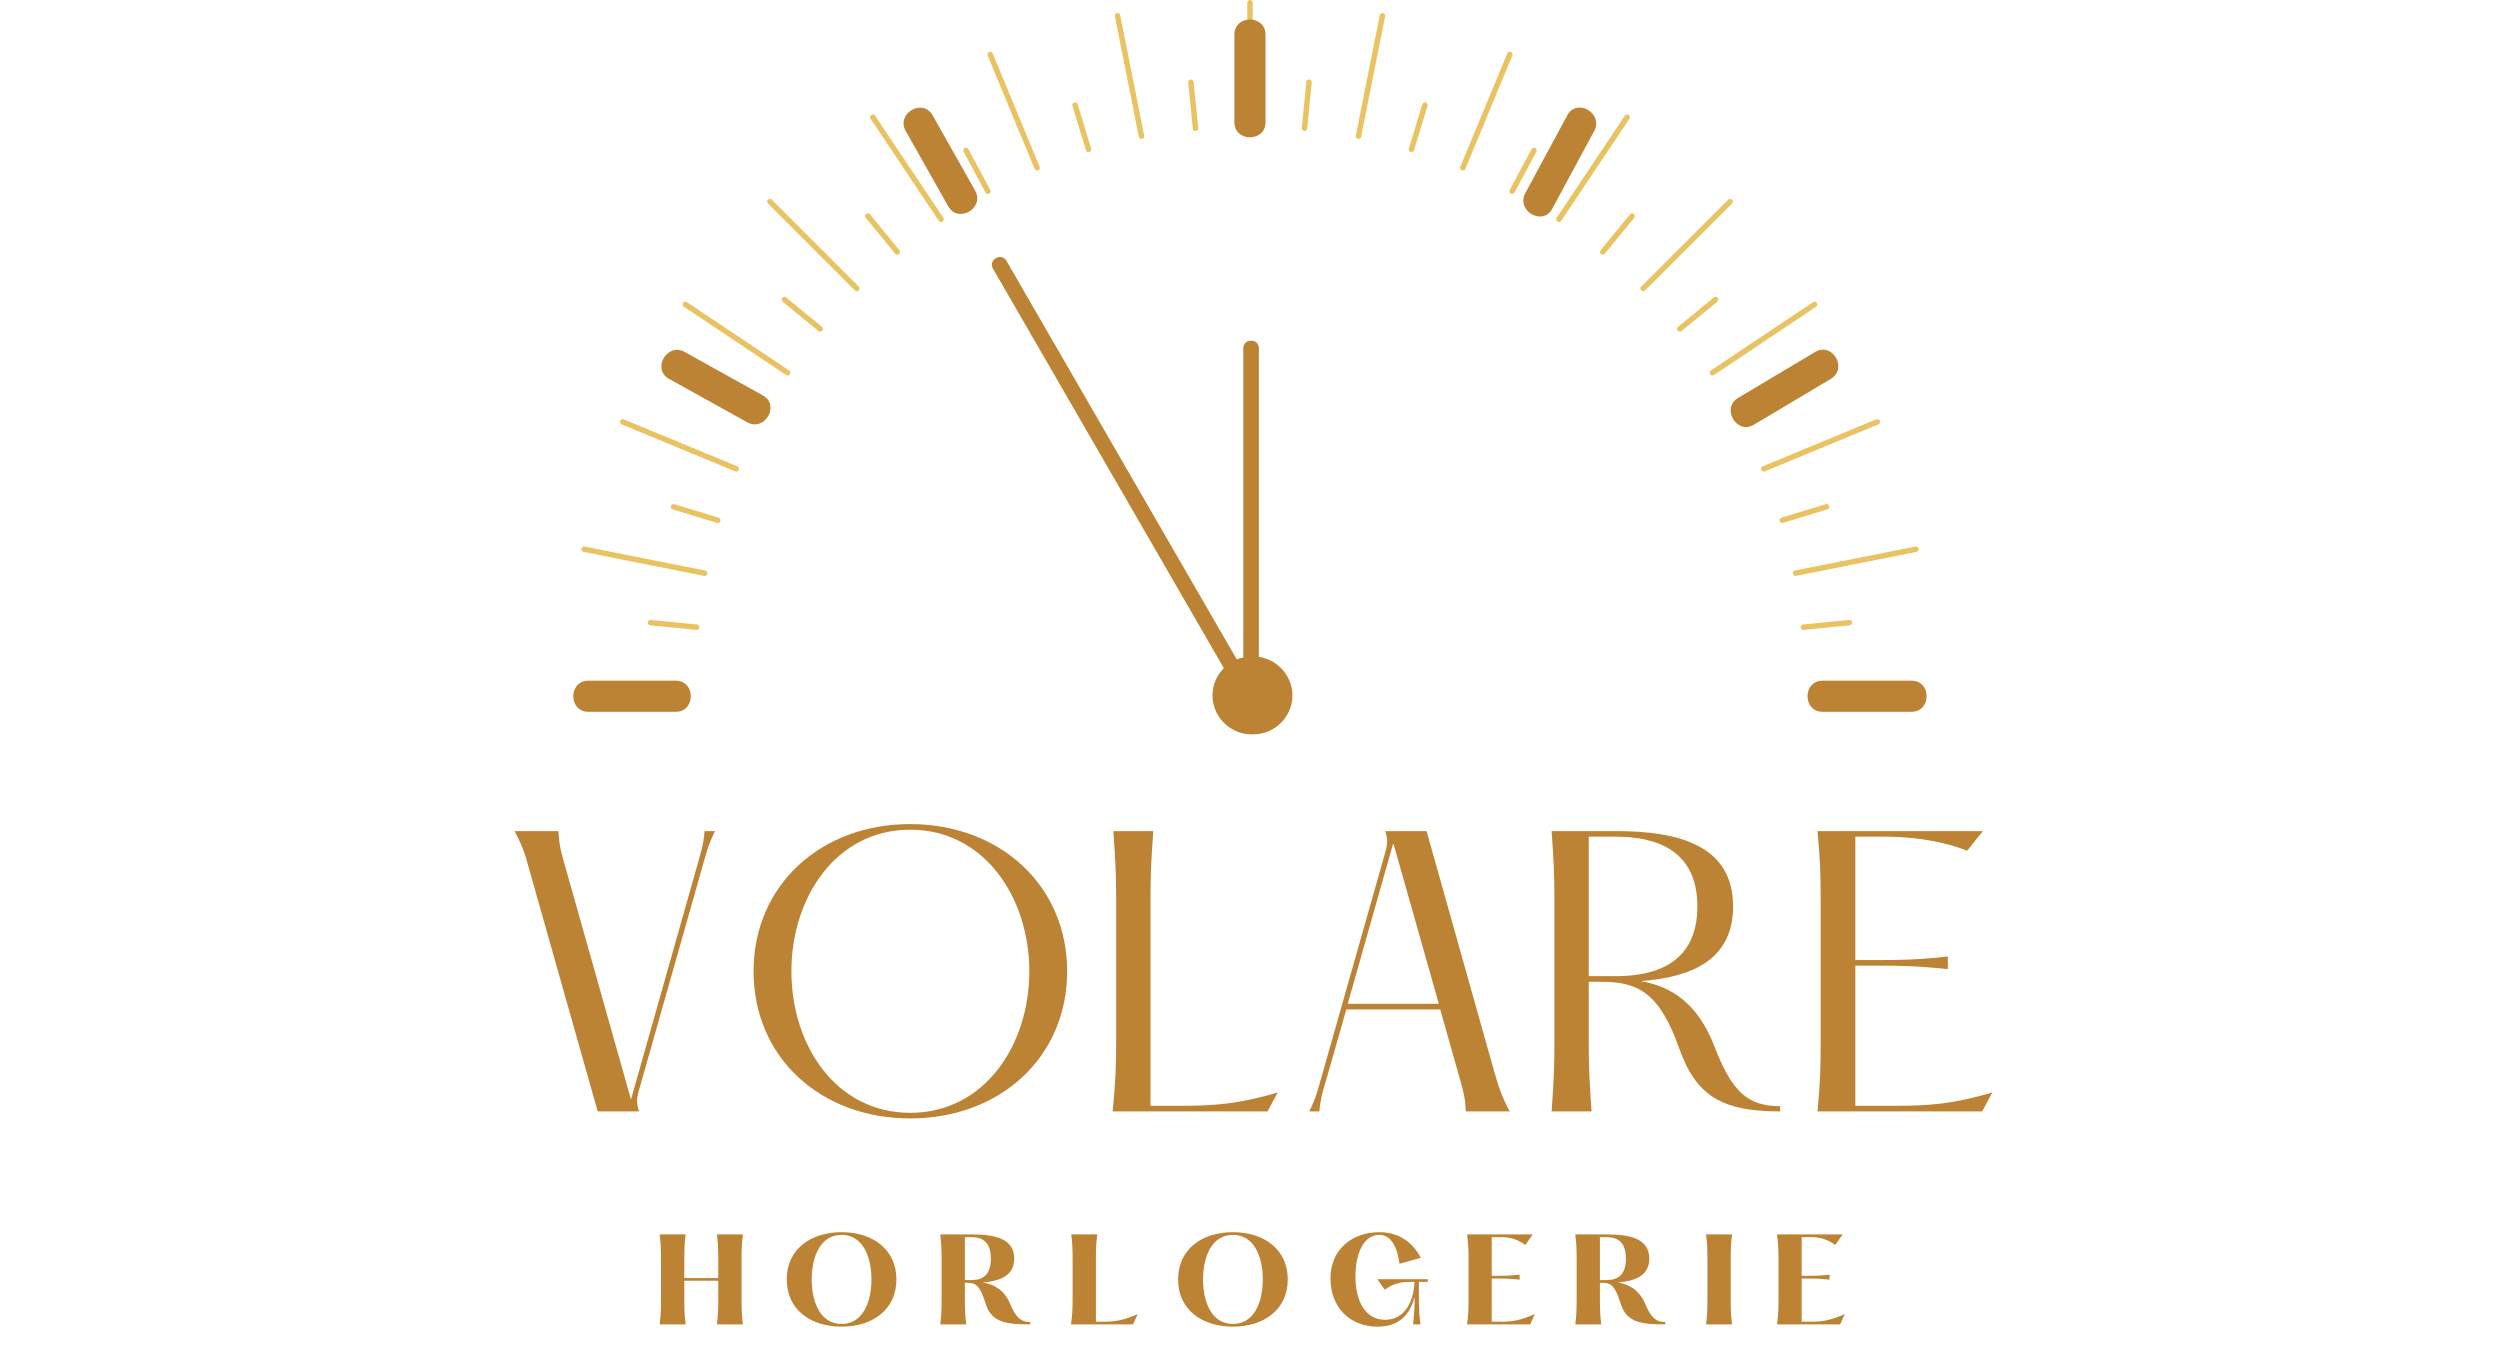<svg xmlns="http://www.w3.org/2000/svg" xmlns:xlink="http://www.w3.org/1999/xlink" width="500" zoomAndPan="magnify" viewBox="0 0 375 204.75" height="273" preserveAspectRatio="xMidYMid meet" version="1.0"><defs><g/><clipPath id="df456febc0"><path d="M 85.246 102 L 104 102 L 104 107 L 85.246 107 Z M 85.246 102 " clip-rule="nonzero"/></clipPath><clipPath id="baad23a433"><path d="M 185 2.188 L 190 2.188 L 190 21 L 185 21 Z M 185 2.188 " clip-rule="nonzero"/></clipPath></defs><path fill="#e9c261" d="M 276.129 85.031 C 275.938 85.031 275.77 84.898 275.73 84.707 C 275.688 84.484 275.828 84.27 276.051 84.227 L 287.309 81.984 C 287.535 81.941 287.746 82.086 287.789 82.305 C 287.832 82.527 287.691 82.738 287.469 82.785 L 276.211 85.023 C 276.184 85.031 276.156 85.031 276.129 85.031 " fill-opacity="1" fill-rule="nonzero"/><path fill="#e9c261" d="M 270.996 68.074 C 270.836 68.074 270.684 67.98 270.621 67.824 C 270.535 67.613 270.633 67.375 270.84 67.289 L 281.438 62.902 C 281.645 62.816 281.883 62.914 281.969 63.121 C 282.055 63.332 281.957 63.57 281.75 63.656 L 271.152 68.043 C 271.102 68.062 271.051 68.074 270.996 68.074 " fill-opacity="1" fill-rule="nonzero"/><path fill="#e9c261" d="M 270.508 94.484 C 270.301 94.484 270.125 94.328 270.102 94.117 C 270.082 93.895 270.246 93.691 270.469 93.672 L 277.383 92.992 C 277.609 92.965 277.805 93.133 277.828 93.355 C 277.848 93.582 277.688 93.777 277.461 93.801 L 270.547 94.484 C 270.535 94.484 270.52 94.484 270.508 94.484 " fill-opacity="1" fill-rule="nonzero"/><path fill="#e9c261" d="M 269.32 86.387 C 269.129 86.387 268.957 86.254 268.918 86.059 C 268.875 85.836 269.02 85.621 269.238 85.578 L 276.051 84.227 C 276.27 84.184 276.484 84.324 276.527 84.547 C 276.574 84.766 276.43 84.98 276.211 85.023 L 269.398 86.379 C 269.371 86.383 269.344 86.387 269.32 86.387 " fill-opacity="1" fill-rule="nonzero"/><path fill="#e9c261" d="M 267.336 78.445 C 267.16 78.445 267 78.332 266.945 78.156 C 266.879 77.941 267 77.715 267.215 77.648 L 273.863 75.629 C 274.078 75.562 274.309 75.684 274.371 75.898 C 274.438 76.117 274.316 76.34 274.102 76.406 L 267.453 78.426 C 267.414 78.441 267.375 78.445 267.336 78.445 " fill-opacity="1" fill-rule="nonzero"/><path fill="#e9c261" d="M 262.633 52.457 C 262.5 52.457 262.371 52.395 262.293 52.277 C 262.168 52.09 262.219 51.836 262.406 51.711 L 271.957 45.332 C 272.145 45.207 272.395 45.258 272.52 45.445 C 272.645 45.633 272.598 45.887 272.41 46.012 L 262.859 52.391 C 262.789 52.438 262.711 52.457 262.633 52.457 " fill-opacity="1" fill-rule="nonzero"/><path fill="#e9c261" d="M 264.578 70.734 C 264.418 70.734 264.266 70.641 264.199 70.48 C 264.113 70.273 264.215 70.035 264.422 69.949 L 270.84 67.289 C 271.047 67.207 271.285 67.301 271.371 67.512 C 271.457 67.719 271.359 67.957 271.152 68.043 L 264.73 70.703 C 264.68 70.723 264.629 70.734 264.578 70.734 " fill-opacity="1" fill-rule="nonzero"/><path fill="#e9c261" d="M 261.074 63.336 C 260.926 63.336 260.789 63.258 260.715 63.121 C 260.609 62.922 260.684 62.676 260.883 62.57 L 267.008 59.293 C 267.207 59.188 267.453 59.262 267.559 59.461 C 267.664 59.66 267.59 59.906 267.391 60.012 L 261.266 63.289 C 261.203 63.32 261.141 63.336 261.074 63.336 " fill-opacity="1" fill-rule="nonzero"/><path fill="#e9c261" d="M 256.855 56.32 C 256.727 56.32 256.598 56.258 256.52 56.141 C 256.391 55.953 256.441 55.699 256.629 55.574 L 262.406 51.711 C 262.594 51.59 262.848 51.637 262.973 51.824 C 263.098 52.012 263.047 52.266 262.859 52.391 L 257.082 56.254 C 257.016 56.297 256.934 56.32 256.855 56.32 " fill-opacity="1" fill-rule="nonzero"/><path fill="#e9c261" d="M 251.391 38.77 C 251.285 38.77 251.18 38.73 251.102 38.652 C 250.941 38.492 250.941 38.234 251.102 38.074 L 259.23 29.949 C 259.387 29.789 259.645 29.789 259.805 29.949 C 259.965 30.105 259.965 30.363 259.805 30.523 L 251.676 38.652 C 251.598 38.73 251.492 38.77 251.391 38.77 " fill-opacity="1" fill-rule="nonzero"/><path fill="#e9c261" d="M 251.973 49.746 C 251.855 49.746 251.738 49.695 251.656 49.594 C 251.516 49.422 251.539 49.164 251.715 49.023 L 257.086 44.613 C 257.262 44.473 257.516 44.5 257.66 44.672 C 257.805 44.844 257.777 45.102 257.605 45.246 L 252.23 49.652 C 252.156 49.715 252.062 49.746 251.973 49.746 " fill-opacity="1" fill-rule="nonzero"/><path fill="#e9c261" d="M 246.477 43.684 C 246.375 43.684 246.27 43.645 246.188 43.562 C 246.031 43.406 246.031 43.148 246.188 42.988 L 251.102 38.074 C 251.262 37.914 251.52 37.914 251.676 38.074 C 251.836 38.234 251.836 38.492 251.676 38.652 L 246.766 43.562 C 246.684 43.645 246.578 43.684 246.477 43.684 " fill-opacity="1" fill-rule="nonzero"/><path fill="#e9c261" d="M 240.414 38.188 C 240.324 38.188 240.23 38.156 240.156 38.094 C 239.98 37.953 239.957 37.695 240.102 37.523 L 244.508 32.148 C 244.652 31.977 244.906 31.949 245.082 32.094 C 245.254 32.234 245.281 32.492 245.137 32.664 L 240.73 38.039 C 240.648 38.137 240.531 38.188 240.414 38.188 " fill-opacity="1" fill-rule="nonzero"/><path fill="#e9c261" d="M 237.703 27.527 C 237.625 27.527 237.547 27.504 237.477 27.457 C 237.289 27.332 237.238 27.078 237.363 26.895 L 243.742 17.344 C 243.867 17.156 244.121 17.105 244.309 17.23 C 244.492 17.355 244.543 17.609 244.422 17.797 L 238.039 27.344 C 237.961 27.465 237.836 27.527 237.703 27.527 " fill-opacity="1" fill-rule="nonzero"/><path fill="#e9c261" d="M 233.84 33.305 C 233.762 33.305 233.684 33.281 233.613 33.234 C 233.426 33.109 233.375 32.855 233.5 32.672 L 237.363 26.895 C 237.488 26.707 237.742 26.656 237.93 26.781 C 238.117 26.906 238.164 27.156 238.039 27.344 L 234.18 33.121 C 234.102 33.238 233.969 33.305 233.84 33.305 " fill-opacity="1" fill-rule="nonzero"/><path fill="#e9c261" d="M 226.824 29.086 C 226.762 29.086 226.695 29.07 226.633 29.039 C 226.434 28.934 226.359 28.684 226.465 28.488 L 229.742 22.359 C 229.848 22.164 230.094 22.086 230.293 22.191 C 230.488 22.301 230.566 22.547 230.461 22.746 L 227.184 28.871 C 227.109 29.012 226.969 29.086 226.824 29.086 " fill-opacity="1" fill-rule="nonzero"/><path fill="#e9c261" d="M 222.086 19.164 C 222.035 19.164 221.984 19.152 221.934 19.133 C 221.723 19.047 221.625 18.809 221.711 18.598 L 226.098 8.004 C 226.184 7.797 226.426 7.699 226.633 7.785 C 226.836 7.871 226.938 8.109 226.852 8.316 L 222.465 18.91 C 222.398 19.07 222.246 19.164 222.086 19.164 " fill-opacity="1" fill-rule="nonzero"/><path fill="#e9c261" d="M 219.426 25.582 C 219.375 25.582 219.32 25.574 219.27 25.551 C 219.062 25.465 218.965 25.227 219.051 25.02 L 221.711 18.598 C 221.797 18.391 222.035 18.293 222.242 18.379 C 222.449 18.465 222.551 18.703 222.465 18.91 L 219.801 25.332 C 219.738 25.488 219.586 25.582 219.426 25.582 " fill-opacity="1" fill-rule="nonzero"/><path fill="#e9c261" d="M 211.715 22.824 C 211.676 22.824 211.637 22.82 211.598 22.809 C 211.383 22.742 211.262 22.516 211.324 22.301 L 213.344 15.652 C 213.41 15.438 213.641 15.312 213.855 15.379 C 214.07 15.445 214.191 15.672 214.125 15.887 L 212.105 22.535 C 212.051 22.715 211.891 22.824 211.715 22.824 " fill-opacity="1" fill-rule="nonzero"/><path fill="#e9c261" d="M 205.129 14.031 C 205.102 14.031 205.074 14.027 205.047 14.023 C 204.828 13.977 204.684 13.762 204.727 13.543 L 206.969 2.285 C 207.012 2.062 207.227 1.918 207.449 1.965 C 207.668 2.008 207.812 2.223 207.766 2.441 L 205.527 13.703 C 205.488 13.895 205.316 14.031 205.129 14.031 " fill-opacity="1" fill-rule="nonzero"/><path fill="#e9c261" d="M 203.773 20.84 C 203.75 20.84 203.723 20.84 203.695 20.832 C 203.477 20.789 203.332 20.574 203.375 20.355 L 204.727 13.543 C 204.77 13.324 204.988 13.18 205.207 13.223 C 205.43 13.266 205.57 13.48 205.527 13.703 L 204.176 20.516 C 204.137 20.707 203.965 20.84 203.773 20.84 " fill-opacity="1" fill-rule="nonzero"/><path fill="#e9c261" d="M 195.676 19.652 C 195.664 19.652 195.652 19.652 195.637 19.648 C 195.414 19.629 195.25 19.43 195.27 19.203 L 195.953 12.293 C 195.973 12.066 196.168 11.902 196.398 11.926 C 196.621 11.949 196.785 12.148 196.762 12.371 L 196.082 19.285 C 196.062 19.496 195.883 19.652 195.676 19.652 " fill-opacity="1" fill-rule="nonzero"/><path fill="#e9c261" d="M 187.5 19.254 C 187.277 19.254 187.094 19.07 187.094 18.848 L 187.094 11.898 C 187.094 11.676 187.277 11.492 187.5 11.492 C 187.723 11.492 187.906 11.676 187.906 11.898 L 187.906 18.848 C 187.906 19.07 187.723 19.254 187.5 19.254 " fill-opacity="1" fill-rule="nonzero"/><path fill="#e9c261" d="M 187.5 12.309 C 187.277 12.309 187.094 12.125 187.094 11.898 L 187.094 0.406 C 187.094 0.184 187.277 0 187.5 0 C 187.723 0 187.906 0.184 187.906 0.406 L 187.906 11.898 C 187.906 12.125 187.723 12.309 187.5 12.309 " fill-opacity="1" fill-rule="nonzero"/><path fill="#e9c261" d="M 179.324 19.652 C 179.117 19.652 178.938 19.496 178.918 19.285 L 178.238 12.371 C 178.215 12.148 178.379 11.949 178.602 11.926 C 178.832 11.902 179.027 12.066 179.047 12.293 L 179.73 19.203 C 179.75 19.43 179.586 19.629 179.363 19.648 C 179.352 19.652 179.336 19.652 179.324 19.652 " fill-opacity="1" fill-rule="nonzero"/><path fill="#e9c261" d="M 171.227 20.84 C 171.035 20.84 170.863 20.707 170.824 20.516 L 169.473 13.703 C 169.43 13.48 169.57 13.266 169.793 13.223 C 170.016 13.18 170.227 13.324 170.273 13.543 L 171.625 20.355 C 171.668 20.574 171.523 20.789 171.305 20.832 C 171.277 20.84 171.25 20.84 171.227 20.84 " fill-opacity="1" fill-rule="nonzero"/><path fill="#e9c261" d="M 169.871 14.031 C 169.684 14.031 169.512 13.895 169.473 13.703 L 167.234 2.441 C 167.188 2.223 167.332 2.008 167.551 1.965 C 167.773 1.922 167.988 2.062 168.031 2.285 L 170.273 13.543 C 170.316 13.762 170.172 13.977 169.953 14.023 C 169.926 14.027 169.898 14.031 169.871 14.031 " fill-opacity="1" fill-rule="nonzero"/><path fill="#e9c261" d="M 163.285 22.824 C 163.109 22.824 162.949 22.715 162.895 22.535 L 160.875 15.887 C 160.809 15.672 160.93 15.445 161.145 15.379 C 161.363 15.312 161.59 15.438 161.656 15.652 L 163.676 22.301 C 163.738 22.516 163.617 22.742 163.402 22.809 C 163.363 22.82 163.324 22.824 163.285 22.824 " fill-opacity="1" fill-rule="nonzero"/><path fill="#e9c261" d="M 155.574 25.582 C 155.414 25.582 155.262 25.488 155.199 25.332 L 152.535 18.91 C 152.449 18.703 152.551 18.465 152.758 18.379 C 152.965 18.293 153.203 18.391 153.289 18.598 L 155.949 25.02 C 156.035 25.227 155.938 25.465 155.73 25.551 C 155.68 25.574 155.625 25.582 155.574 25.582 " fill-opacity="1" fill-rule="nonzero"/><path fill="#e9c261" d="M 152.914 19.164 C 152.754 19.164 152.602 19.07 152.535 18.91 L 148.148 8.316 C 148.062 8.109 148.164 7.871 148.371 7.785 C 148.578 7.699 148.816 7.797 148.902 8.004 L 153.289 18.598 C 153.375 18.809 153.277 19.047 153.066 19.133 C 153.016 19.152 152.965 19.164 152.914 19.164 " fill-opacity="1" fill-rule="nonzero"/><path fill="#e9c261" d="M 148.176 29.086 C 148.031 29.086 147.891 29.012 147.816 28.871 L 144.539 22.746 C 144.434 22.547 144.512 22.301 144.707 22.191 C 144.906 22.086 145.152 22.164 145.258 22.359 L 148.535 28.488 C 148.641 28.684 148.566 28.934 148.367 29.039 C 148.309 29.07 148.238 29.086 148.176 29.086 " fill-opacity="1" fill-rule="nonzero"/><path fill="#e9c261" d="M 141.16 33.305 C 141.031 33.305 140.898 33.238 140.82 33.121 L 136.961 27.344 C 136.836 27.156 136.883 26.906 137.07 26.781 C 137.258 26.656 137.512 26.707 137.637 26.895 L 141.5 32.672 C 141.625 32.855 141.574 33.109 141.387 33.234 C 141.316 33.281 141.238 33.305 141.16 33.305 " fill-opacity="1" fill-rule="nonzero"/><path fill="#e9c261" d="M 137.297 27.527 C 137.168 27.527 137.039 27.465 136.961 27.344 L 130.578 17.797 C 130.457 17.609 130.504 17.355 130.691 17.23 C 130.879 17.105 131.133 17.156 131.258 17.344 L 137.637 26.895 C 137.762 27.078 137.711 27.332 137.523 27.457 C 137.457 27.504 137.375 27.527 137.297 27.527 " fill-opacity="1" fill-rule="nonzero"/><path fill="#e9c261" d="M 134.586 38.188 C 134.469 38.188 134.352 38.137 134.27 38.039 L 129.863 32.664 C 129.719 32.492 129.746 32.234 129.918 32.094 C 130.094 31.949 130.352 31.977 130.492 32.148 L 134.898 37.523 C 135.043 37.695 135.02 37.953 134.844 38.094 C 134.77 38.156 134.676 38.188 134.586 38.188 " fill-opacity="1" fill-rule="nonzero"/><path fill="#e9c261" d="M 128.523 43.684 C 128.418 43.684 128.316 43.645 128.234 43.562 L 123.324 38.652 C 123.164 38.492 123.164 38.234 123.324 38.074 C 123.48 37.914 123.738 37.914 123.898 38.074 L 128.812 42.988 C 128.969 43.148 128.969 43.406 128.812 43.562 C 128.73 43.645 128.625 43.684 128.523 43.684 " fill-opacity="1" fill-rule="nonzero"/><path fill="#e9c261" d="M 123.609 38.77 C 123.508 38.77 123.402 38.73 123.324 38.652 L 115.195 30.523 C 115.035 30.363 115.035 30.105 115.195 29.949 C 115.355 29.789 115.613 29.789 115.77 29.949 L 123.898 38.074 C 124.059 38.234 124.059 38.492 123.898 38.652 C 123.816 38.73 123.715 38.77 123.609 38.77 " fill-opacity="1" fill-rule="nonzero"/><path fill="#e9c261" d="M 123.027 49.746 C 122.938 49.746 122.844 49.715 122.77 49.652 L 117.395 45.246 C 117.223 45.102 117.195 44.844 117.34 44.672 C 117.48 44.5 117.738 44.473 117.914 44.613 L 123.285 49.023 C 123.461 49.164 123.484 49.422 123.344 49.594 C 123.262 49.695 123.145 49.746 123.027 49.746 " fill-opacity="1" fill-rule="nonzero"/><path fill="#e9c261" d="M 118.145 56.32 C 118.066 56.32 117.984 56.297 117.918 56.254 L 112.141 52.391 C 111.953 52.266 111.902 52.012 112.027 51.824 C 112.152 51.637 112.406 51.59 112.594 51.711 L 118.367 55.574 C 118.559 55.699 118.605 55.953 118.48 56.141 C 118.402 56.258 118.273 56.32 118.145 56.32 " fill-opacity="1" fill-rule="nonzero"/><path fill="#e9c261" d="M 113.926 63.336 C 113.859 63.336 113.797 63.32 113.734 63.289 L 107.605 60.012 C 107.41 59.906 107.336 59.66 107.441 59.461 C 107.547 59.262 107.793 59.188 107.992 59.293 L 114.117 62.57 C 114.316 62.676 114.391 62.922 114.285 63.121 C 114.211 63.258 114.074 63.336 113.926 63.336 " fill-opacity="1" fill-rule="nonzero"/><path fill="#e9c261" d="M 112.367 52.457 C 112.289 52.457 112.211 52.438 112.141 52.391 L 102.59 46.012 C 102.402 45.887 102.355 45.633 102.477 45.445 C 102.605 45.258 102.855 45.207 103.043 45.332 L 112.594 51.711 C 112.781 51.836 112.828 52.09 112.707 52.277 C 112.625 52.395 112.496 52.457 112.367 52.457 " fill-opacity="1" fill-rule="nonzero"/><path fill="#e9c261" d="M 110.422 70.734 C 110.371 70.734 110.32 70.723 110.27 70.703 L 103.848 68.043 C 103.641 67.957 103.543 67.719 103.629 67.512 C 103.715 67.301 103.953 67.203 104.16 67.289 L 110.578 69.949 C 110.785 70.035 110.887 70.273 110.801 70.48 C 110.734 70.641 110.582 70.734 110.422 70.734 " fill-opacity="1" fill-rule="nonzero"/><path fill="#e9c261" d="M 107.664 78.445 C 107.625 78.445 107.586 78.441 107.547 78.426 L 100.898 76.406 C 100.684 76.34 100.562 76.117 100.629 75.898 C 100.691 75.684 100.922 75.562 101.137 75.629 L 107.785 77.648 C 108 77.715 108.121 77.941 108.055 78.156 C 108 78.332 107.84 78.445 107.664 78.445 " fill-opacity="1" fill-rule="nonzero"/><path fill="#e9c261" d="M 105.68 86.387 C 105.656 86.387 105.629 86.383 105.602 86.379 L 98.789 85.023 C 98.57 84.98 98.426 84.766 98.473 84.547 C 98.516 84.324 98.727 84.184 98.949 84.227 L 105.762 85.578 C 105.98 85.621 106.125 85.836 106.082 86.059 C 106.043 86.254 105.871 86.387 105.68 86.387 " fill-opacity="1" fill-rule="nonzero"/><path fill="#e9c261" d="M 104.492 94.484 C 104.477 94.484 104.465 94.484 104.453 94.484 L 97.539 93.801 C 97.312 93.777 97.148 93.582 97.172 93.355 C 97.195 93.133 97.391 92.969 97.617 92.992 L 104.531 93.672 C 104.754 93.691 104.918 93.895 104.898 94.117 C 104.875 94.328 104.699 94.484 104.492 94.484 " fill-opacity="1" fill-rule="nonzero"/><path fill="#e9c261" d="M 104.004 68.074 C 103.949 68.074 103.898 68.062 103.848 68.043 L 93.25 63.656 C 93.043 63.57 92.945 63.332 93.031 63.125 C 93.117 62.914 93.352 62.816 93.562 62.902 L 104.16 67.289 C 104.367 67.375 104.465 67.613 104.379 67.82 C 104.312 67.98 104.164 68.074 104.004 68.074 " fill-opacity="1" fill-rule="nonzero"/><path fill="#e9c261" d="M 98.871 85.031 C 98.844 85.031 98.816 85.031 98.789 85.023 L 87.531 82.785 C 87.309 82.738 87.168 82.527 87.211 82.305 C 87.254 82.086 87.469 81.941 87.691 81.984 L 98.949 84.227 C 99.168 84.27 99.312 84.484 99.27 84.707 C 99.23 84.898 99.059 85.031 98.871 85.031 " fill-opacity="1" fill-rule="nonzero"/><g clip-path="url(#df456febc0)"><path fill="#bd8334" d="M 101.367 102.102 L 88.25 102.102 C 85.242 102.102 85.242 106.77 88.25 106.77 L 101.367 106.77 C 104.375 106.77 104.375 102.102 101.367 102.102 Z M 101.367 102.102 " fill-opacity="1" fill-rule="nonzero"/></g><path fill="#bd8334" d="M 114.43 59.309 L 102.707 52.797 C 100.074 51.332 97.719 55.363 100.352 56.828 L 112.074 63.34 C 114.707 64.805 117.059 60.77 114.43 59.309 Z M 114.43 59.309 " fill-opacity="1" fill-rule="nonzero"/><path fill="#bd8334" d="M 146.27 28.594 L 139.887 17.289 C 138.41 14.672 134.375 17.023 135.855 19.648 L 142.238 30.949 C 143.719 33.57 147.75 31.219 146.27 28.594 Z M 146.27 28.594 " fill-opacity="1" fill-rule="nonzero"/><g clip-path="url(#baad23a433)"><path fill="#bd8334" d="M 189.828 18.336 L 189.828 5.191 C 189.828 2.18 185.16 2.18 185.16 5.191 L 185.16 18.336 C 185.16 21.348 189.828 21.348 189.828 18.336 Z M 189.828 18.336 " fill-opacity="1" fill-rule="nonzero"/></g><path fill="#bd8334" d="M 232.832 31.32 L 239.129 19.648 C 240.559 17 236.527 14.641 235.098 17.289 L 228.801 28.965 C 227.371 31.613 231.402 33.969 232.832 31.32 Z M 232.832 31.32 " fill-opacity="1" fill-rule="nonzero"/><path fill="#bd8334" d="M 263.078 63.711 L 274.633 56.824 C 277.215 55.285 274.871 51.25 272.277 52.797 L 260.723 59.68 C 258.141 61.219 260.488 65.254 263.078 63.711 Z M 263.078 63.711 " fill-opacity="1" fill-rule="nonzero"/><path fill="#bd8334" d="M 273.387 106.77 L 286.738 106.77 C 289.746 106.77 289.746 102.102 286.738 102.102 L 273.387 102.102 C 270.375 102.102 270.375 106.77 273.387 106.77 Z M 273.387 106.77 " fill-opacity="1" fill-rule="nonzero"/><path fill="#bd8334" d="M 188.031 98.477 L 187.703 98.477 C 184.523 98.477 181.871 101.133 181.871 104.312 C 181.871 107.496 184.523 110.148 187.703 110.148 L 188.031 110.148 C 191.215 110.148 193.867 107.496 193.867 104.312 C 193.867 101.133 191.215 98.477 188.031 98.477 Z M 188.031 98.477 " fill-opacity="1" fill-rule="nonzero"/><path fill="#bd8334" d="M 188.832 104.66 L 188.832 52.227 C 188.832 50.723 186.496 50.723 186.496 52.227 L 186.496 104.66 C 186.496 106.164 188.832 106.164 188.832 104.66 Z M 188.832 104.66 " fill-opacity="1" fill-rule="nonzero"/><path fill="#bd8334" d="M 188.297 103.723 L 153.727 43.902 L 150.961 39.117 C 150.207 37.816 148.191 38.988 148.945 40.293 L 183.516 100.117 L 186.281 104.902 C 187.035 106.203 189.051 105.027 188.297 103.723 Z M 188.297 103.723 " fill-opacity="1" fill-rule="nonzero"/><g fill="#bd8334" fill-opacity="1"><g transform="translate(74.57, 166.712)"><g><path d="M 2.629 -42.047 C 3.68 -39.996 4.152 -38.84 4.781 -36.422 L 15.086 0 L 21.285 0 C 20.918 -1.156 20.918 -1.734 21.18 -2.84 L 30.801 -36.738 C 31.379 -38.684 31.535 -39.734 32.691 -42.047 L 31.113 -42.047 C 30.957 -39.785 30.484 -38.684 29.957 -36.684 L 20.078 -1.785 L 10.301 -36.422 C 9.672 -38.684 9.305 -39.68 9.199 -42.047 Z M 2.629 -42.047 "/></g></g></g><g fill="#bd8334" fill-opacity="1"><g transform="translate(109.882, 166.712)"><g><path d="M 26.648 1.051 C 40.102 1.051 50.191 -8.094 50.191 -21.023 C 50.191 -33.898 40.102 -43.098 26.648 -43.098 C 13.191 -43.098 3.152 -33.898 3.152 -21.023 C 3.152 -8.094 13.191 1.051 26.648 1.051 Z M 26.648 0.211 C 15.504 0.211 8.828 -9.934 8.828 -21.023 C 8.828 -32.059 15.504 -42.258 26.648 -42.258 C 37.789 -42.258 44.516 -32.059 44.516 -21.023 C 44.516 -9.934 37.789 0.211 26.648 0.211 Z M 26.648 0.211 "/></g></g></g><g fill="#bd8334" fill-opacity="1"><g transform="translate(163.219, 166.712)"><g><path d="M 3.785 -42.047 C 4.098 -37.633 4.203 -35.527 4.203 -31.691 L 4.203 -10.355 C 4.203 -6.516 4.098 -4.414 3.68 0 L 26.91 0 L 28.434 -2.84 C 22.547 -1.105 18.973 -0.84 13.77 -0.84 L 9.355 -0.84 L 9.355 -31.691 C 9.355 -35.527 9.461 -37.633 9.777 -42.047 Z M 3.785 -42.047 "/></g></g></g><g fill="#bd8334" fill-opacity="1"><g transform="translate(193.75, 166.712)"><g><path d="M 30.484 -5.625 L 20.234 -42.047 L 14.031 -42.047 C 14.402 -40.891 14.402 -40.312 14.137 -39.207 L 4.52 -5.309 C 3.941 -3.363 3.785 -2.312 2.629 0 L 4.152 0 C 4.363 -2.262 4.781 -3.363 5.359 -5.359 L 8.199 -15.293 L 22.285 -15.293 L 25.02 -5.625 C 25.648 -3.363 26.016 -2.363 26.121 0 L 32.691 0 C 31.641 -2.051 31.168 -3.207 30.484 -5.625 Z M 8.41 -16.137 L 15.242 -40.258 L 22.074 -16.137 Z M 8.41 -16.137 "/></g></g></g><g fill="#bd8334" fill-opacity="1"><g transform="translate(229.062, 166.712)"><g><path d="M 28.012 -9.984 C 25.492 -16.293 21.652 -18.711 17.082 -19.551 C 24.809 -20.129 30.902 -22.809 30.902 -30.746 C 30.902 -39.891 22.758 -42.047 13.402 -42.047 L 3.68 -42.047 C 3.996 -37.633 4.098 -35.527 4.098 -31.691 L 4.098 -10.355 C 4.098 -6.516 3.996 -4.414 3.68 0 L 9.672 0 C 9.355 -4.414 9.25 -6.516 9.25 -10.355 L 9.25 -19.445 L 11.141 -19.445 C 16.555 -19.445 19.812 -17.871 22.758 -9.617 C 25.332 -2.262 29.273 0 37.945 0 L 37.945 -0.789 C 33.059 -0.789 30.695 -2.941 28.012 -9.984 Z M 9.25 -20.289 L 9.25 -41.207 L 13.352 -41.207 C 19.5 -41.207 25.543 -39.102 25.543 -30.746 C 25.543 -22.391 19.5 -20.289 13.352 -20.289 Z M 9.25 -20.289 "/></g></g></g><g fill="#bd8334" fill-opacity="1"><g transform="translate(268.946, 166.712)"><g><path d="M 3.68 -42.047 C 4.098 -37.633 4.152 -35.527 4.152 -31.691 L 4.152 -10.355 C 4.152 -6.516 4.098 -4.414 3.68 0 L 28.383 0 L 29.906 -2.84 C 24.02 -1.105 20.445 -0.84 15.242 -0.84 L 9.355 -0.84 L 9.355 -21.863 L 12.719 -21.863 C 15.504 -21.863 18.344 -21.863 23.23 -21.34 L 23.23 -23.23 C 18.344 -22.703 15.504 -22.703 12.719 -22.703 L 9.355 -22.703 L 9.355 -41.207 L 14.137 -41.207 C 16.504 -41.207 21.652 -40.891 26.121 -39.102 L 28.488 -42.047 Z M 3.68 -42.047 "/></g></g></g><g fill="#bd8334" fill-opacity="1"><g transform="translate(97.771, 198.66)"><g><path d="M 13.461 -9.734 C 13.461 -11.473 13.527 -12.281 13.664 -13.496 L 9.766 -13.496 C 9.918 -12.281 9.969 -11.473 9.969 -9.734 L 9.969 -6.949 L 4.875 -6.949 L 4.875 -9.734 C 4.875 -11.473 4.926 -12.281 5.078 -13.496 L 1.18 -13.496 C 1.332 -12.281 1.383 -11.473 1.383 -9.734 L 1.383 -3.762 C 1.383 -2.023 1.332 -1.215 1.18 0 L 5.078 0 C 4.926 -1.215 4.875 -2.023 4.875 -3.762 L 4.875 -6.547 L 9.969 -6.547 L 9.969 -3.762 C 9.969 -2.023 9.918 -1.215 9.766 0 L 13.664 0 C 13.527 -1.215 13.461 -2.023 13.461 -3.762 Z M 13.461 -9.734 "/></g></g></g><g fill="#bd8334" fill-opacity="1"><g transform="translate(117.001, 198.66)"><g><path d="M 9.246 0.336 C 13.898 0.336 17.461 -2.227 17.461 -6.746 C 17.461 -11.25 13.898 -13.832 9.246 -13.832 C 4.555 -13.832 1.012 -11.25 1.012 -6.746 C 1.012 -2.227 4.555 0.336 9.246 0.336 Z M 9.246 -0.066 C 6.125 -0.066 4.758 -3.188 4.758 -6.746 C 4.758 -10.289 6.125 -13.43 9.246 -13.43 C 12.332 -13.43 13.715 -10.289 13.715 -6.746 C 13.715 -3.188 12.332 -0.066 9.246 -0.066 Z M 9.246 -0.066 "/></g></g></g><g fill="#bd8334" fill-opacity="1"><g transform="translate(139.857, 198.66)"><g><path d="M 11.656 -3.105 C 10.781 -5.145 9.328 -5.988 7.559 -6.293 C 10.207 -6.512 12.281 -7.32 12.281 -9.867 C 12.281 -12.922 9.277 -13.496 5.902 -13.496 L 1.18 -13.496 C 1.332 -12.281 1.383 -11.473 1.383 -9.734 L 1.383 -3.762 C 1.383 -2.023 1.332 -1.215 1.18 0 L 5.078 0 C 4.926 -1.215 4.875 -2.023 4.875 -3.762 L 4.875 -6.242 L 5.113 -6.242 C 6.648 -6.242 7.137 -5.785 8.031 -2.984 C 8.906 -0.27 11.184 0 14.676 0 L 14.676 -0.355 C 13.191 -0.355 12.484 -1.148 11.656 -3.105 Z M 4.875 -6.648 L 4.875 -13.09 L 5.855 -13.09 C 7.457 -13.09 8.773 -12.414 8.773 -9.867 C 8.773 -7.32 7.457 -6.648 5.855 -6.648 Z M 4.875 -6.648 "/></g></g></g><g fill="#bd8334" fill-opacity="1"><g transform="translate(159.475, 198.66)"><g><path d="M 1.215 -13.496 C 1.367 -12.281 1.418 -11.473 1.418 -9.734 L 1.418 -3.762 C 1.418 -2.023 1.332 -1.215 1.18 0 L 10.477 0 L 11.168 -1.535 C 8.723 -0.523 7.793 -0.406 5.973 -0.406 L 4.91 -0.406 L 4.91 -9.734 C 4.91 -11.473 4.961 -12.281 5.113 -13.496 Z M 1.215 -13.496 "/></g></g></g><g fill="#bd8334" fill-opacity="1"><g transform="translate(175.703, 198.66)"><g><path d="M 9.246 0.336 C 13.898 0.336 17.461 -2.227 17.461 -6.746 C 17.461 -11.25 13.898 -13.832 9.246 -13.832 C 4.555 -13.832 1.012 -11.25 1.012 -6.746 C 1.012 -2.227 4.555 0.336 9.246 0.336 Z M 9.246 -0.066 C 6.125 -0.066 4.758 -3.188 4.758 -6.746 C 4.758 -10.289 6.125 -13.43 9.246 -13.43 C 12.332 -13.43 13.715 -10.289 13.715 -6.746 C 13.715 -3.188 12.332 -0.066 9.246 -0.066 Z M 9.246 -0.066 "/></g></g></g><g fill="#bd8334" fill-opacity="1"><g transform="translate(198.559, 198.66)"><g><path d="M 15.605 -6.375 L 15.605 -6.781 L 8.047 -6.781 L 9.16 -5.195 C 10.508 -6.207 11.742 -6.375 12.785 -6.375 L 13.629 -6.375 C 13.445 -2.918 11.844 -0.691 9.211 -0.691 C 6.207 -0.691 4.758 -3.559 4.758 -7.152 C 4.758 -10.629 5.973 -13.43 8.332 -13.43 C 10.172 -13.43 11.031 -11.504 11.371 -9.094 L 14.559 -9.988 C 13.395 -12.23 11.371 -13.832 8.332 -13.832 C 4.336 -13.832 1.012 -11.301 1.012 -6.918 C 1.012 -2.531 3.93 0.336 8.082 0.336 C 11.301 0.336 12.938 -1.449 13.629 -4.133 L 13.629 -3.746 C 13.629 -2.445 13.562 -1.266 13.395 0 L 14.508 0 C 14.34 -1.266 14.273 -2.445 14.273 -3.746 L 14.273 -6.375 Z M 15.605 -6.375 "/></g></g></g><g fill="#bd8334" fill-opacity="1"><g transform="translate(218.885, 198.66)"><g><path d="M 1.18 -13.496 C 1.332 -12.281 1.398 -11.473 1.398 -9.734 L 1.398 -3.762 C 1.398 -2.023 1.332 -1.215 1.18 0 L 10.645 0 L 11.336 -1.535 C 8.891 -0.523 7.961 -0.406 6.141 -0.406 L 4.875 -0.406 L 4.875 -6.883 L 5.684 -6.883 C 6.578 -6.883 7.488 -6.883 9.059 -6.715 L 9.059 -7.457 C 7.488 -7.289 6.578 -7.289 5.684 -7.289 L 4.875 -7.289 L 4.875 -13.09 L 6.277 -13.09 C 7.32 -13.09 8.555 -12.922 9.918 -11.91 L 11.016 -13.496 Z M 1.18 -13.496 "/></g></g></g><g fill="#bd8334" fill-opacity="1"><g transform="translate(235.113, 198.66)"><g><path d="M 11.656 -3.105 C 10.781 -5.145 9.328 -5.988 7.559 -6.293 C 10.207 -6.512 12.281 -7.32 12.281 -9.867 C 12.281 -12.922 9.277 -13.496 5.902 -13.496 L 1.18 -13.496 C 1.332 -12.281 1.383 -11.473 1.383 -9.734 L 1.383 -3.762 C 1.383 -2.023 1.332 -1.215 1.18 0 L 5.078 0 C 4.926 -1.215 4.875 -2.023 4.875 -3.762 L 4.875 -6.242 L 5.113 -6.242 C 6.648 -6.242 7.137 -5.785 8.031 -2.984 C 8.906 -0.27 11.184 0 14.676 0 L 14.676 -0.355 C 13.191 -0.355 12.484 -1.148 11.656 -3.105 Z M 4.875 -6.648 L 4.875 -13.09 L 5.855 -13.09 C 7.457 -13.09 8.773 -12.414 8.773 -9.867 C 8.773 -7.32 7.457 -6.648 5.855 -6.648 Z M 4.875 -6.648 "/></g></g></g><g fill="#bd8334" fill-opacity="1"><g transform="translate(254.731, 198.66)"><g><path d="M 1.18 -13.496 C 1.332 -12.281 1.383 -11.473 1.383 -9.734 L 1.383 -3.762 C 1.383 -2.023 1.332 -1.215 1.18 0 L 5.078 0 C 4.926 -1.215 4.875 -2.023 4.875 -3.762 L 4.875 -9.734 C 4.875 -11.473 4.926 -12.281 5.078 -13.496 Z M 1.18 -13.496 "/></g></g></g><g fill="#bd8334" fill-opacity="1"><g transform="translate(265.376, 198.66)"><g><path d="M 1.18 -13.496 C 1.332 -12.281 1.398 -11.473 1.398 -9.734 L 1.398 -3.762 C 1.398 -2.023 1.332 -1.215 1.18 0 L 10.645 0 L 11.336 -1.535 C 8.891 -0.523 7.961 -0.406 6.141 -0.406 L 4.875 -0.406 L 4.875 -6.883 L 5.684 -6.883 C 6.578 -6.883 7.488 -6.883 9.059 -6.715 L 9.059 -7.457 C 7.488 -7.289 6.578 -7.289 5.684 -7.289 L 4.875 -7.289 L 4.875 -13.09 L 6.277 -13.09 C 7.32 -13.09 8.555 -12.922 9.918 -11.91 L 11.016 -13.496 Z M 1.18 -13.496 "/></g></g></g></svg>